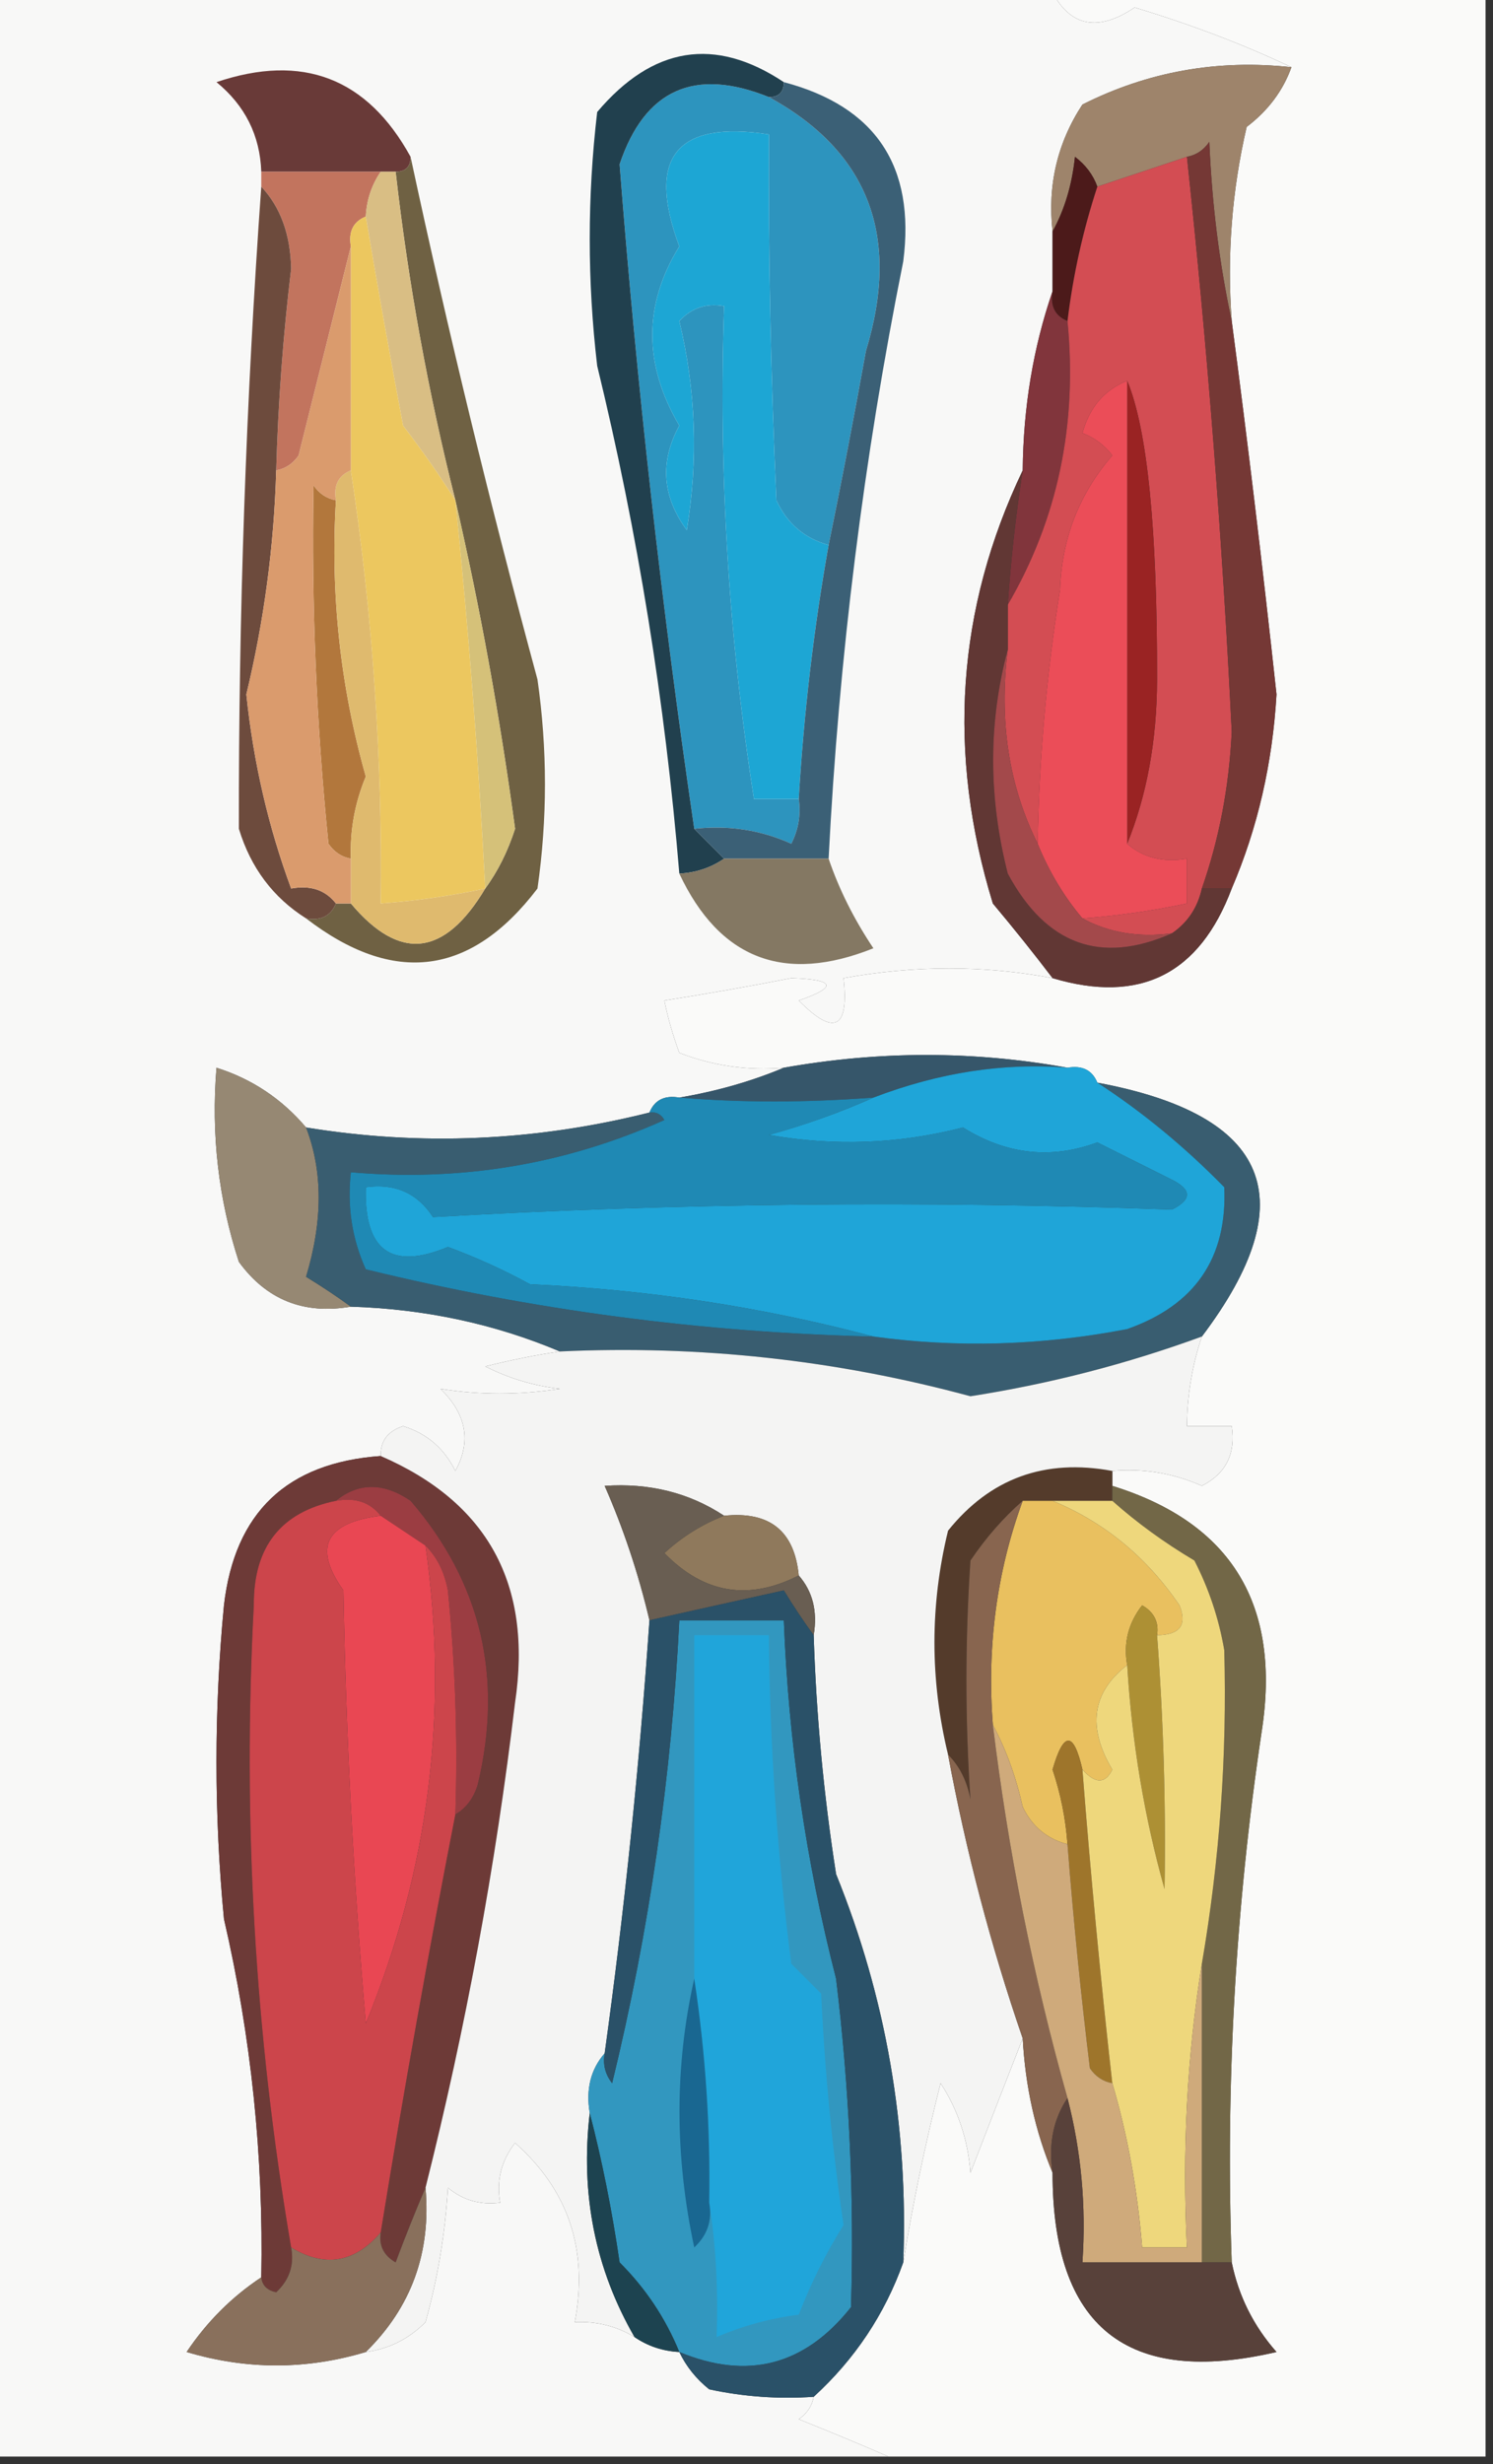 <?xml version="1.0" encoding="UTF-8"?>
<!DOCTYPE svg PUBLIC "-//W3C//DTD SVG 1.1//EN" "http://www.w3.org/Graphics/SVG/1.1/DTD/svg11.dtd">
<svg xmlns="http://www.w3.org/2000/svg" version="1.1" width="100px" height="165px" style="shape-rendering:geometricPrecision; text-rendering:geometricPrecision; image-rendering:optimizeQuality; fill-rule:evenodd; clip-rule:evenodd" xmlns:xlink="http://www.w3.org/1999/xlink">
<rect width="100%" height="100%" fill="#333333" stroke="none"/>
<g><path style="opacity:1" fill="#f8f8f7" d="M -0.5,-0.5 C 23.167,-0.5 46.833,-0.5 70.5,-0.5C 71.739,1.797 73.572,2.13 76,0.5C 79.789,1.645 83.289,2.978 86.5,4.5C 81.551,3.959 76.884,4.792 72.5,7C 70.821,9.565 70.154,12.398 70.5,15.5C 70.5,16.833 70.5,18.167 70.5,19.5C 69.205,23.267 68.539,27.267 68.5,31.5C 64.078,40.759 63.411,50.426 66.5,60.5C 67.906,62.178 69.239,63.844 70.5,65.5C 65.933,64.635 61.267,64.635 56.5,65.5C 56.875,68.907 55.875,69.407 53.5,67C 56.121,66.094 55.954,65.594 53,65.5C 50.176,66.054 47.343,66.554 44.5,67C 44.727,68.135 45.06,69.302 45.5,70.5C 47.747,71.374 50.08,71.708 52.5,71.5C 50.343,72.407 48.01,73.073 45.5,73.5C 44.508,73.328 43.842,73.662 43.5,74.5C 35.844,76.424 28.177,76.757 20.5,75.5C 18.88,73.587 16.88,72.253 14.5,71.5C 14.133,75.967 14.633,80.3 16,84.5C 17.848,87.041 20.348,88.041 23.5,87.5C 28.471,87.656 33.138,88.656 37.5,90.5C 35.954,90.724 34.287,91.057 32.5,91.5C 34.078,92.298 35.744,92.798 37.5,93C 34.764,93.422 32.098,93.422 29.5,93C 31.245,94.692 31.578,96.525 30.5,98.5C 29.751,96.988 28.584,95.988 27,95.5C 25.97,95.836 25.47,96.503 25.5,97.5C 19.219,97.948 15.719,101.282 15,107.5C 14.333,114.5 14.333,121.5 15,128.5C 16.82,136.36 17.653,144.36 17.5,152.5C 15.521,153.812 13.854,155.479 12.5,157.5C 16.512,158.698 20.512,158.698 24.5,157.5C 26.044,157.297 27.378,156.63 28.5,155.5C 29.321,152.553 29.821,149.553 30,146.5C 31.011,147.337 32.178,147.67 33.5,147.5C 33.238,146.022 33.571,144.689 34.5,143.5C 38.077,146.666 39.41,150.666 38.5,155.5C 39.959,155.433 41.292,155.766 42.5,156.5C 43.391,157.11 44.391,157.443 45.5,157.5C 45.953,158.458 46.62,159.292 47.5,160C 49.81,160.497 52.143,160.663 54.5,160.5C 54.389,161.117 54.056,161.617 53.5,162C 55.611,162.845 57.611,163.678 59.5,164.5C 39.5,164.5 19.5,164.5 -0.5,164.5C -0.5,109.5 -0.5,54.5 -0.5,-0.5 Z"/></g>
<g><path style="opacity:1" fill="#fafaf9" d="M 70.5,-0.5 C 80.167,-0.5 89.833,-0.5 99.5,-0.5C 99.5,54.5 99.5,109.5 99.5,164.5C 86.167,164.5 72.833,164.5 59.5,164.5C 57.611,163.678 55.611,162.845 53.5,162C 54.056,161.617 54.389,161.117 54.5,160.5C 57.256,157.982 59.256,154.982 60.5,151.5C 61.138,147.573 61.971,143.573 63,139.5C 64.163,141.285 64.829,143.285 65,145.5C 66.115,142.617 67.282,139.617 68.5,136.5C 68.676,139.727 69.343,142.727 70.5,145.5C 70.496,155.833 75.496,159.833 85.5,157.5C 83.962,155.757 82.962,153.757 82.5,151.5C 82.08,139.587 82.746,127.754 84.5,116C 85.836,107.483 82.502,101.983 74.5,99.5C 74.5,99.167 74.5,98.833 74.5,98.5C 76.591,98.318 78.591,98.652 80.5,99.5C 82.111,98.68 82.778,97.346 82.5,95.5C 81.5,95.5 80.5,95.5 79.5,95.5C 79.517,93.435 79.85,91.435 80.5,89.5C 87.425,80.328 85.092,74.661 73.5,72.5C 73.158,71.662 72.492,71.328 71.5,71.5C 65.223,70.363 58.89,70.363 52.5,71.5C 50.08,71.708 47.747,71.374 45.5,70.5C 45.06,69.302 44.727,68.135 44.5,67C 47.343,66.554 50.176,66.054 53,65.5C 55.954,65.594 56.121,66.094 53.5,67C 55.875,69.407 56.875,68.907 56.5,65.5C 61.267,64.635 65.933,64.635 70.5,65.5C 76.343,67.245 80.343,65.245 82.5,59.5C 84.23,55.467 85.23,51.134 85.5,46.5C 84.579,38.011 83.579,29.678 82.5,21.5C 82.174,17.116 82.508,12.783 83.5,8.5C 84.934,7.412 85.934,6.078 86.5,4.5C 83.289,2.978 79.789,1.645 76,0.5C 73.572,2.13 71.739,1.797 70.5,-0.5 Z"/></g>
<g><path style="opacity:1" fill="#693a38" d="M 27.5,10.5 C 27.5,11.167 27.167,11.5 26.5,11.5C 26.167,11.5 25.833,11.5 25.5,11.5C 22.833,11.5 20.167,11.5 17.5,11.5C 17.415,9.071 16.415,7.071 14.5,5.5C 20.266,3.553 24.6,5.22 27.5,10.5 Z"/></g>
<g><path style="opacity:1" fill="#2d94be" d="M 51.5,6.5 C 58.176,10.158 60.343,15.825 58,23.5C 57.209,27.887 56.375,32.221 55.5,36.5C 53.887,36.056 52.72,35.056 52,33.5C 51.625,25.214 51.459,17.047 51.5,9C 45.289,8.048 43.289,10.548 45.5,16.5C 43.093,20.404 43.093,24.404 45.5,28.5C 44.182,30.912 44.349,33.246 46,35.5C 46.777,30.778 46.61,26.111 45.5,21.5C 46.325,20.614 47.325,20.281 48.5,20.5C 48.127,31.587 48.793,42.587 50.5,53.5C 51.5,53.5 52.5,53.5 53.5,53.5C 53.65,54.552 53.483,55.552 53,56.5C 50.959,55.577 48.792,55.244 46.5,55.5C 44.312,40.585 42.645,25.752 41.5,11C 43.181,5.994 46.515,4.494 51.5,6.5 Z"/></g>
<g><path style="opacity:1" fill="#9e846b" d="M 86.5,4.5 C 85.934,6.078 84.934,7.412 83.5,8.5C 82.508,12.783 82.174,17.116 82.5,21.5C 81.676,17.688 81.176,13.688 81,9.5C 80.617,10.056 80.117,10.389 79.5,10.5C 77.5,11.167 75.5,11.833 73.5,12.5C 73.217,11.711 72.717,11.044 72,10.5C 71.802,12.382 71.302,14.048 70.5,15.5C 70.154,12.398 70.821,9.565 72.5,7C 76.884,4.792 81.551,3.959 86.5,4.5 Z"/></g>
<g><path style="opacity:1" fill="#4c1a1a" d="M 73.5,12.5 C 72.539,15.426 71.873,18.426 71.5,21.5C 70.662,21.158 70.328,20.492 70.5,19.5C 70.5,18.167 70.5,16.833 70.5,15.5C 71.302,14.048 71.802,12.382 72,10.5C 72.717,11.044 73.217,11.711 73.5,12.5 Z"/></g>
<g><path style="opacity:1" fill="#c2745e" d="M 17.5,12.5 C 17.5,12.167 17.5,11.833 17.5,11.5C 20.167,11.5 22.833,11.5 25.5,11.5C 24.89,12.391 24.557,13.391 24.5,14.5C 23.662,14.842 23.328,15.508 23.5,16.5C 22.366,21.038 21.199,25.705 20,30.5C 19.617,31.056 19.117,31.389 18.5,31.5C 18.626,26.989 18.959,22.489 19.5,18C 19.453,15.705 18.787,13.871 17.5,12.5 Z"/></g>
<g><path style="opacity:1" fill="#6f6143" d="M 27.5,10.5 C 30.008,22.186 32.842,33.853 36,45.5C 36.667,50.167 36.667,54.833 36,59.5C 31.543,65.351 26.377,66.017 20.5,61.5C 21.492,61.672 22.158,61.338 22.5,60.5C 22.833,60.5 23.167,60.5 23.5,60.5C 26.774,64.402 29.774,64.069 32.5,59.5C 33.339,58.359 34.006,57.026 34.5,55.5C 33.484,47.987 32.151,40.654 30.5,33.5C 28.68,26.285 27.346,18.952 26.5,11.5C 27.167,11.5 27.5,11.167 27.5,10.5 Z"/></g>
<g><path style="opacity:1" fill="#d9be84" d="M 25.5,11.5 C 25.833,11.5 26.167,11.5 26.5,11.5C 27.346,18.952 28.68,26.285 30.5,33.5C 29.453,31.849 28.286,30.183 27,28.5C 26.098,23.706 25.265,19.039 24.5,14.5C 24.557,13.391 24.89,12.391 25.5,11.5 Z"/></g>
<g><path style="opacity:1" fill="#21404e" d="M 52.5,5.5 C 52.5,6.167 52.167,6.5 51.5,6.5C 46.515,4.494 43.181,5.994 41.5,11C 42.645,25.752 44.312,40.585 46.5,55.5C 47.167,56.167 47.833,56.833 48.5,57.5C 47.609,58.11 46.609,58.443 45.5,58.5C 44.546,46.986 42.713,35.652 40,24.5C 39.333,18.833 39.333,13.167 40,7.5C 43.72,3.101 47.887,2.434 52.5,5.5 Z"/></g>
<g><path style="opacity:1" fill="#1da6d4" d="M 55.5,36.5 C 54.508,42.084 53.841,47.751 53.5,53.5C 52.5,53.5 51.5,53.5 50.5,53.5C 48.793,42.587 48.127,31.587 48.5,20.5C 47.325,20.281 46.325,20.614 45.5,21.5C 46.61,26.111 46.777,30.778 46,35.5C 44.349,33.246 44.182,30.912 45.5,28.5C 43.093,24.404 43.093,20.404 45.5,16.5C 43.289,10.548 45.289,8.048 51.5,9C 51.459,17.047 51.625,25.214 52,33.5C 52.72,35.056 53.887,36.056 55.5,36.5 Z"/></g>
<g><path style="opacity:1" fill="#81353c" d="M 70.5,19.5 C 70.328,20.492 70.662,21.158 71.5,21.5C 72.178,28.43 70.845,34.763 67.5,40.5C 67.704,37.482 68.037,34.482 68.5,31.5C 68.539,27.267 69.205,23.267 70.5,19.5 Z"/></g>
<g><path style="opacity:1" fill="#b2773c" d="M 22.5,33.5 C 22.125,39.792 22.791,45.959 24.5,52C 23.767,53.766 23.433,55.599 23.5,57.5C 22.883,57.389 22.383,57.056 22,56.5C 21.19,48.502 20.857,40.502 21,32.5C 21.383,33.056 21.883,33.389 22.5,33.5 Z"/></g>
<g><path style="opacity:1" fill="#d5c179" d="M 30.5,33.5 C 32.151,40.654 33.484,47.987 34.5,55.5C 34.006,57.026 33.339,58.359 32.5,59.5C 32.052,50.814 31.386,42.148 30.5,33.5 Z"/></g>
<g><path style="opacity:1" fill="#3b6076" d="M 52.5,5.5 C 58.652,7.129 61.319,11.129 60.5,17.5C 57.853,30.678 56.186,44.011 55.5,57.5C 53.167,57.5 50.833,57.5 48.5,57.5C 47.833,56.833 47.167,56.167 46.5,55.5C 48.792,55.244 50.959,55.577 53,56.5C 53.483,55.552 53.65,54.552 53.5,53.5C 53.841,47.751 54.508,42.084 55.5,36.5C 56.375,32.221 57.209,27.887 58,23.5C 60.343,15.825 58.176,10.158 51.5,6.5C 52.167,6.5 52.5,6.167 52.5,5.5 Z"/></g>
<g><path style="opacity:1" fill="#dfba6e" d="M 23.5,31.5 C 24.954,41.104 25.621,50.77 25.5,60.5C 27.861,60.326 30.194,59.993 32.5,59.5C 29.774,64.069 26.774,64.402 23.5,60.5C 23.5,59.5 23.5,58.5 23.5,57.5C 23.433,55.599 23.767,53.766 24.5,52C 22.791,45.959 22.125,39.792 22.5,33.5C 22.328,32.508 22.662,31.842 23.5,31.5 Z"/></g>
<g><path style="opacity:1" fill="#6d4b3d" d="M 17.5,12.5 C 18.787,13.871 19.453,15.705 19.5,18C 18.959,22.489 18.626,26.989 18.5,31.5C 18.355,36.562 17.688,41.562 16.5,46.5C 16.974,51.041 17.974,55.375 19.5,59.5C 20.791,59.263 21.791,59.596 22.5,60.5C 22.158,61.338 21.492,61.672 20.5,61.5C 18.292,60.106 16.792,58.106 16,55.5C 15.977,41.155 16.477,26.821 17.5,12.5 Z"/></g>
<g><path style="opacity:1" fill="#ecc75f" d="M 24.5,14.5 C 25.265,19.039 26.098,23.706 27,28.5C 28.286,30.183 29.453,31.849 30.5,33.5C 31.386,42.148 32.052,50.814 32.5,59.5C 30.194,59.993 27.861,60.326 25.5,60.5C 25.621,50.77 24.954,41.104 23.5,31.5C 23.5,26.5 23.5,21.5 23.5,16.5C 23.328,15.508 23.662,14.842 24.5,14.5 Z"/></g>
<g><path style="opacity:1" fill="#da9b6d" d="M 23.5,16.5 C 23.5,21.5 23.5,26.5 23.5,31.5C 22.662,31.842 22.328,32.508 22.5,33.5C 21.883,33.389 21.383,33.056 21,32.5C 20.857,40.502 21.19,48.502 22,56.5C 22.383,57.056 22.883,57.389 23.5,57.5C 23.5,58.5 23.5,59.5 23.5,60.5C 23.167,60.5 22.833,60.5 22.5,60.5C 21.791,59.596 20.791,59.263 19.5,59.5C 17.974,55.375 16.974,51.041 16.5,46.5C 17.688,41.562 18.355,36.562 18.5,31.5C 19.117,31.389 19.617,31.056 20,30.5C 21.199,25.705 22.366,21.038 23.5,16.5 Z"/></g>
<g><path style="opacity:1" fill="#d34d53" d="M 79.5,10.5 C 80.875,23.293 81.875,36.126 82.5,49C 82.328,52.682 81.661,56.182 80.5,59.5C 80.218,60.778 79.551,61.778 78.5,62.5C 76.265,62.795 74.265,62.461 72.5,61.5C 74.861,61.326 77.194,60.993 79.5,60.5C 79.5,59.5 79.5,58.5 79.5,57.5C 77.901,57.768 76.568,57.434 75.5,56.5C 76.822,53.232 77.489,49.565 77.5,45.5C 77.515,35.403 76.848,28.736 75.5,25.5C 73.974,26.105 72.974,27.271 72.5,29C 73.308,29.308 73.975,29.808 74.5,30.5C 72.283,33.068 71.116,36.068 71,39.5C 70.096,45.135 69.596,50.802 69.5,56.5C 67.57,52.627 66.903,48.294 67.5,43.5C 67.5,42.5 67.5,41.5 67.5,40.5C 70.845,34.763 72.178,28.43 71.5,21.5C 71.873,18.426 72.539,15.426 73.5,12.5C 75.5,11.833 77.5,11.167 79.5,10.5 Z"/></g>
<g><path style="opacity:1" fill="#9a2323" d="M 75.5,56.5 C 75.5,46.167 75.5,35.833 75.5,25.5C 76.848,28.736 77.515,35.403 77.5,45.5C 77.489,49.565 76.822,53.232 75.5,56.5 Z"/></g>
<g><path style="opacity:1" fill="#eb4d58" d="M 75.5,25.5 C 75.5,35.833 75.5,46.167 75.5,56.5C 76.568,57.434 77.901,57.768 79.5,57.5C 79.5,58.5 79.5,59.5 79.5,60.5C 77.194,60.993 74.861,61.326 72.5,61.5C 71.263,60.035 70.263,58.368 69.5,56.5C 69.596,50.802 70.096,45.135 71,39.5C 71.116,36.068 72.283,33.068 74.5,30.5C 73.975,29.808 73.308,29.308 72.5,29C 72.974,27.271 73.974,26.105 75.5,25.5 Z"/></g>
<g><path style="opacity:1" fill="#753835" d="M 82.5,21.5 C 83.579,29.678 84.579,38.011 85.5,46.5C 85.23,51.134 84.23,55.467 82.5,59.5C 81.833,59.5 81.167,59.5 80.5,59.5C 81.661,56.182 82.328,52.682 82.5,49C 81.875,36.126 80.875,23.293 79.5,10.5C 80.117,10.389 80.617,10.056 81,9.5C 81.176,13.688 81.676,17.688 82.5,21.5 Z"/></g>
<g><path style="opacity:1" fill="#613734" d="M 68.5,31.5 C 68.037,34.482 67.704,37.482 67.5,40.5C 67.5,41.5 67.5,42.5 67.5,43.5C 66.196,48.37 66.196,53.37 67.5,58.5C 70.066,63.275 73.732,64.609 78.5,62.5C 79.551,61.778 80.218,60.778 80.5,59.5C 81.167,59.5 81.833,59.5 82.5,59.5C 80.343,65.245 76.343,67.245 70.5,65.5C 69.239,63.844 67.906,62.178 66.5,60.5C 63.411,50.426 64.078,40.759 68.5,31.5 Z"/></g>
<g><path style="opacity:1" fill="#a3494b" d="M 67.5,43.5 C 66.903,48.294 67.57,52.627 69.5,56.5C 70.263,58.368 71.263,60.035 72.5,61.5C 74.265,62.461 76.265,62.795 78.5,62.5C 73.732,64.609 70.066,63.275 67.5,58.5C 66.196,53.37 66.196,48.37 67.5,43.5 Z"/></g>
<g><path style="opacity:1" fill="#847863" d="M 48.5,57.5 C 50.833,57.5 53.167,57.5 55.5,57.5C 56.199,59.556 57.199,61.556 58.5,63.5C 52.525,65.891 48.192,64.224 45.5,58.5C 46.609,58.443 47.609,58.11 48.5,57.5 Z"/></g>
<g><path style="opacity:1" fill="#36566a" d="M 71.5,71.5 C 67.241,71.151 62.908,71.817 58.5,73.5C 53.959,73.843 49.626,73.843 45.5,73.5C 48.01,73.073 50.343,72.407 52.5,71.5C 58.89,70.363 65.223,70.363 71.5,71.5 Z"/></g>
<g><path style="opacity:1" fill="#968873" d="M 20.5,75.5 C 21.629,78.426 21.629,81.759 20.5,85.5C 21.602,86.176 22.602,86.842 23.5,87.5C 20.348,88.041 17.848,87.041 16,84.5C 14.633,80.3 14.133,75.967 14.5,71.5C 16.88,72.253 18.88,73.587 20.5,75.5 Z"/></g>
<g><path style="opacity:1" fill="#395d70" d="M 73.5,72.5 C 85.092,74.661 87.425,80.328 80.5,89.5C 75.486,91.336 70.32,92.67 65,93.5C 56.023,91.067 46.857,90.067 37.5,90.5C 33.138,88.656 28.471,87.656 23.5,87.5C 22.602,86.842 21.602,86.176 20.5,85.5C 21.629,81.759 21.629,78.426 20.5,75.5C 28.177,76.757 35.844,76.424 43.5,74.5C 43.938,74.435 44.272,74.601 44.5,75C 37.874,77.975 30.874,79.141 23.5,78.5C 23.244,80.793 23.577,82.959 24.5,85C 35.642,87.726 46.976,89.226 58.5,89.5C 64.104,90.273 69.771,90.107 75.5,89C 80.044,87.401 82.21,84.234 82,79.5C 79.331,76.778 76.498,74.445 73.5,72.5 Z"/></g>
<g><path style="opacity:1" fill="#1f89b4" d="M 43.5,74.5 C 43.842,73.662 44.508,73.328 45.5,73.5C 49.626,73.843 53.959,73.843 58.5,73.5C 56.337,74.469 54.004,75.302 51.5,76C 55.89,76.772 60.223,76.606 64.5,75.5C 67.399,77.316 70.399,77.649 73.5,76.5C 75.167,77.333 76.833,78.167 78.5,79C 79.833,79.667 79.833,80.333 78.5,81C 61.88,80.394 45.38,80.561 29,81.5C 27.951,79.893 26.451,79.227 24.5,79.5C 24.376,83.749 26.209,85.082 30,83.5C 31.893,84.196 33.726,85.03 35.5,86C 43.428,86.359 51.094,87.525 58.5,89.5C 46.976,89.226 35.642,87.726 24.5,85C 23.577,82.959 23.244,80.793 23.5,78.5C 30.874,79.141 37.874,77.975 44.5,75C 44.272,74.601 43.938,74.435 43.5,74.5 Z"/></g>
<g><path style="opacity:1" fill="#1fa5d8" d="M 71.5,71.5 C 72.492,71.328 73.158,71.662 73.5,72.5C 76.498,74.445 79.331,76.778 82,79.5C 82.21,84.234 80.044,87.401 75.5,89C 69.771,90.107 64.104,90.273 58.5,89.5C 51.094,87.525 43.428,86.359 35.5,86C 33.726,85.03 31.893,84.196 30,83.5C 26.209,85.082 24.376,83.749 24.5,79.5C 26.451,79.227 27.951,79.893 29,81.5C 45.38,80.561 61.88,80.394 78.5,81C 79.833,80.333 79.833,79.667 78.5,79C 76.833,78.167 75.167,77.333 73.5,76.5C 70.399,77.649 67.399,77.316 64.5,75.5C 60.223,76.606 55.89,76.772 51.5,76C 54.004,75.302 56.337,74.469 58.5,73.5C 62.908,71.817 67.241,71.151 71.5,71.5 Z"/></g>
<g><path style="opacity:1" fill="#6d3a37" d="M 25.5,97.5 C 32.673,100.609 35.673,106.109 34.5,114C 33.195,124.967 31.195,135.8 28.5,146.5C 27.837,148.042 27.17,149.709 26.5,151.5C 25.703,151.043 25.369,150.376 25.5,149.5C 27.022,140.124 28.689,130.791 30.5,121.5C 31.222,121.082 31.722,120.416 32,119.5C 33.719,112.304 32.219,105.971 27.5,100.5C 25.684,99.265 24.017,99.265 22.5,100.5C 18.81,101.255 16.976,103.588 17,107.5C 16.236,121.932 17.07,136.266 19.5,150.5C 19.719,151.675 19.386,152.675 18.5,153.5C 17.893,153.376 17.56,153.043 17.5,152.5C 17.653,144.36 16.82,136.36 15,128.5C 14.333,121.5 14.333,114.5 15,107.5C 15.719,101.282 19.219,97.948 25.5,97.5 Z"/></g>
<g><path style="opacity:1" fill="#543b2b" d="M 74.5,98.5 C 74.5,98.833 74.5,99.167 74.5,99.5C 74.5,99.833 74.5,100.167 74.5,100.5C 73.167,100.5 71.833,100.5 70.5,100.5C 69.833,100.5 69.167,100.5 68.5,100.5C 67.199,101.64 66.032,102.973 65,104.5C 64.641,109.859 64.641,115.193 65,120.5C 64.768,119.263 64.268,118.263 63.5,117.5C 62.285,112.485 62.285,107.485 63.5,102.5C 66.317,98.993 69.983,97.659 74.5,98.5 Z"/></g>
<g><path style="opacity:1" fill="#9b3d42" d="M 22.5,100.5 C 24.017,99.265 25.684,99.265 27.5,100.5C 32.219,105.971 33.719,112.304 32,119.5C 31.722,120.416 31.222,121.082 30.5,121.5C 30.666,116.489 30.499,111.489 30,106.5C 29.768,105.263 29.268,104.263 28.5,103.5C 27.5,102.833 26.5,102.167 25.5,101.5C 24.791,100.596 23.791,100.263 22.5,100.5 Z"/></g>
<g><path style="opacity:1" fill="#f4f4f3" d="M 80.5,89.5 C 79.85,91.435 79.517,93.435 79.5,95.5C 80.5,95.5 81.5,95.5 82.5,95.5C 82.778,97.346 82.111,98.68 80.5,99.5C 78.591,98.652 76.591,98.318 74.5,98.5C 69.983,97.659 66.317,98.993 63.5,102.5C 62.285,107.485 62.285,112.485 63.5,117.5C 64.704,123.985 66.371,130.319 68.5,136.5C 67.282,139.617 66.115,142.617 65,145.5C 64.829,143.285 64.163,141.285 63,139.5C 61.971,143.573 61.138,147.573 60.5,151.5C 60.849,142.429 59.349,133.762 56,125.5C 55.17,120.192 54.67,114.859 54.5,109.5C 54.768,107.901 54.434,106.568 53.5,105.5C 53.213,102.516 51.547,101.183 48.5,101.5C 46.162,99.96 43.495,99.294 40.5,99.5C 41.759,102.366 42.759,105.366 43.5,108.5C 42.83,118.204 41.83,127.87 40.5,137.5C 39.566,138.568 39.232,139.901 39.5,141.5C 38.867,146.933 39.867,151.933 42.5,156.5C 41.292,155.766 39.959,155.433 38.5,155.5C 39.41,150.666 38.077,146.666 34.5,143.5C 33.571,144.689 33.238,146.022 33.5,147.5C 32.178,147.67 31.011,147.337 30,146.5C 29.821,149.553 29.321,152.553 28.5,155.5C 27.378,156.63 26.044,157.297 24.5,157.5C 27.547,154.514 28.881,150.848 28.5,146.5C 31.195,135.8 33.195,124.967 34.5,114C 35.673,106.109 32.673,100.609 25.5,97.5C 25.47,96.503 25.97,95.836 27,95.5C 28.584,95.988 29.751,96.988 30.5,98.5C 31.578,96.525 31.245,94.692 29.5,93C 32.098,93.422 34.764,93.422 37.5,93C 35.744,92.798 34.078,92.298 32.5,91.5C 34.287,91.057 35.954,90.724 37.5,90.5C 46.857,90.067 56.023,91.067 65,93.5C 70.32,92.67 75.486,91.336 80.5,89.5 Z"/></g>
<g><path style="opacity:1" fill="#8f795c" d="M 48.5,101.5 C 51.547,101.183 53.213,102.516 53.5,105.5C 50.136,107.213 47.136,106.713 44.5,104C 45.693,102.905 47.027,102.072 48.5,101.5 Z"/></g>
<g><path style="opacity:1" fill="#695e52" d="M 48.5,101.5 C 47.027,102.072 45.693,102.905 44.5,104C 47.136,106.713 50.136,107.213 53.5,105.5C 54.434,106.568 54.768,107.901 54.5,109.5C 53.842,108.602 53.176,107.602 52.5,106.5C 49.47,107.169 46.47,107.835 43.5,108.5C 42.759,105.366 41.759,102.366 40.5,99.5C 43.495,99.294 46.162,99.96 48.5,101.5 Z"/></g>
<g><path style="opacity:1" fill="#e9c05f" d="M 68.5,100.5 C 69.167,100.5 69.833,100.5 70.5,100.5C 73.971,101.934 76.804,104.267 79,107.5C 79.528,108.816 79.028,109.483 77.5,109.5C 77.631,108.624 77.297,107.957 76.5,107.5C 75.571,108.689 75.238,110.022 75.5,111.5C 73.142,113.321 72.809,115.655 74.5,118.5C 74.03,119.463 73.364,119.463 72.5,118.5C 71.909,115.917 71.242,115.917 70.5,118.5C 71.046,120.135 71.38,121.801 71.5,123.5C 70.13,123.144 69.13,122.31 68.5,121C 68.046,118.97 67.38,117.137 66.5,115.5C 66.094,110.26 66.76,105.26 68.5,100.5 Z"/></g>
<g><path style="opacity:1" fill="#ad9034" d="M 77.5,109.5 C 77.928,115.176 78.095,120.843 78,126.5C 76.645,121.667 75.811,116.667 75.5,111.5C 75.238,110.022 75.571,108.689 76.5,107.5C 77.297,107.957 77.631,108.624 77.5,109.5 Z"/></g>
<g><path style="opacity:1" fill="#3297bf" d="M 45.5,157.5 C 44.577,155.241 43.244,153.241 41.5,151.5C 40.989,147.998 40.322,144.665 39.5,141.5C 39.232,139.901 39.566,138.568 40.5,137.5C 40.369,138.239 40.536,138.906 41,139.5C 43.479,129.314 44.979,118.981 45.5,108.5C 47.833,108.5 50.167,108.5 52.5,108.5C 52.813,116.627 53.979,124.627 56,132.5C 56.889,139.826 57.222,147.159 57,154.5C 53.908,158.405 50.074,159.405 45.5,157.5 Z"/></g>
<g><path style="opacity:1" fill="#e94753" d="M 25.5,101.5 C 26.5,102.167 27.5,102.833 28.5,103.5C 30.077,114.527 28.744,125.194 24.5,135.5C 23.668,125.851 23.168,116.184 23,106.5C 20.959,103.623 21.792,101.957 25.5,101.5 Z"/></g>
<g><path style="opacity:1" fill="#88654f" d="M 68.5,100.5 C 66.76,105.26 66.094,110.26 66.5,115.5C 67.532,123.995 69.199,132.329 71.5,140.5C 70.549,141.919 70.216,143.585 70.5,145.5C 69.343,142.727 68.676,139.727 68.5,136.5C 66.371,130.319 64.704,123.985 63.5,117.5C 64.268,118.263 64.768,119.263 65,120.5C 64.641,115.193 64.641,109.859 65,104.5C 66.032,102.973 67.199,101.64 68.5,100.5 Z"/></g>
<g><path style="opacity:1" fill="#cc454b" d="M 22.5,100.5 C 23.791,100.263 24.791,100.596 25.5,101.5C 21.792,101.957 20.959,103.623 23,106.5C 23.168,116.184 23.668,125.851 24.5,135.5C 28.744,125.194 30.077,114.527 28.5,103.5C 29.268,104.263 29.768,105.263 30,106.5C 30.499,111.489 30.666,116.489 30.5,121.5C 28.689,130.791 27.022,140.124 25.5,149.5C 23.751,151.531 21.751,151.865 19.5,150.5C 17.07,136.266 16.236,121.932 17,107.5C 16.976,103.588 18.81,101.255 22.5,100.5 Z"/></g>
<g><path style="opacity:1" fill="#9e752b" d="M 72.5,118.5 C 73.047,125.515 73.713,132.515 74.5,139.5C 73.883,139.389 73.383,139.056 73,138.5C 72.389,133.504 71.889,128.504 71.5,123.5C 71.38,121.801 71.046,120.135 70.5,118.5C 71.242,115.917 71.909,115.917 72.5,118.5 Z"/></g>
<g><path style="opacity:1" fill="#2a5168" d="M 54.5,109.5 C 54.67,114.859 55.17,120.192 56,125.5C 59.349,133.762 60.849,142.429 60.5,151.5C 59.256,154.982 57.256,157.982 54.5,160.5C 52.143,160.663 49.81,160.497 47.5,160C 46.62,159.292 45.953,158.458 45.5,157.5C 50.074,159.405 53.908,158.405 57,154.5C 57.222,147.159 56.889,139.826 56,132.5C 53.979,124.627 52.813,116.627 52.5,108.5C 50.167,108.5 47.833,108.5 45.5,108.5C 44.979,118.981 43.479,129.314 41,139.5C 40.536,138.906 40.369,138.239 40.5,137.5C 41.83,127.87 42.83,118.204 43.5,108.5C 46.47,107.835 49.47,107.169 52.5,106.5C 53.176,107.602 53.842,108.602 54.5,109.5 Z"/></g>
<g><path style="opacity:1" fill="#726747" d="M 74.5,99.5 C 82.502,101.983 85.836,107.483 84.5,116C 82.746,127.754 82.08,139.587 82.5,151.5C 81.833,151.5 81.167,151.5 80.5,151.5C 80.5,144.833 80.5,138.167 80.5,131.5C 81.692,124.551 82.192,117.551 82,110.5C 81.64,108.392 80.973,106.392 80,104.5C 77.985,103.303 76.151,101.97 74.5,100.5C 74.5,100.167 74.5,99.833 74.5,99.5 Z"/></g>
<g><path style="opacity:1" fill="#20a5da" d="M 47.5,147.5 C 47.587,142.463 47.254,137.463 46.5,132.5C 46.5,124.833 46.5,117.167 46.5,109.5C 48.167,109.5 49.833,109.5 51.5,109.5C 51.558,116.86 52.058,124.194 53,131.5C 53.667,132.167 54.333,132.833 55,133.5C 55.24,138.705 55.74,143.872 56.5,149C 55.311,150.895 54.311,152.895 53.5,155C 51.567,155.251 49.734,155.751 48,156.5C 48.114,153.314 47.947,150.314 47.5,147.5 Z"/></g>
<g><path style="opacity:1" fill="#eed77c" d="M 70.5,100.5 C 71.833,100.5 73.167,100.5 74.5,100.5C 76.151,101.97 77.985,103.303 80,104.5C 80.973,106.392 81.64,108.392 82,110.5C 82.192,117.551 81.692,124.551 80.5,131.5C 79.51,137.645 79.177,143.978 79.5,150.5C 78.5,150.5 77.5,150.5 76.5,150.5C 76.192,146.64 75.525,142.974 74.5,139.5C 73.713,132.515 73.047,125.515 72.5,118.5C 73.364,119.463 74.03,119.463 74.5,118.5C 72.809,115.655 73.142,113.321 75.5,111.5C 75.811,116.667 76.645,121.667 78,126.5C 78.095,120.843 77.928,115.176 77.5,109.5C 79.028,109.483 79.528,108.816 79,107.5C 76.804,104.267 73.971,101.934 70.5,100.5 Z"/></g>
<g><path style="opacity:1" fill="#196791" d="M 46.5,132.5 C 47.254,137.463 47.587,142.463 47.5,147.5C 47.719,148.675 47.386,149.675 46.5,150.5C 45.183,144.346 45.183,138.346 46.5,132.5 Z"/></g>
<g><path style="opacity:1" fill="#cfaa7b" d="M 66.5,115.5 C 67.38,117.137 68.046,118.97 68.5,121C 69.13,122.31 70.13,123.144 71.5,123.5C 71.889,128.504 72.389,133.504 73,138.5C 73.383,139.056 73.883,139.389 74.5,139.5C 75.525,142.974 76.192,146.64 76.5,150.5C 77.5,150.5 78.5,150.5 79.5,150.5C 79.177,143.978 79.51,137.645 80.5,131.5C 80.5,138.167 80.5,144.833 80.5,151.5C 77.833,151.5 75.167,151.5 72.5,151.5C 72.756,147.731 72.423,144.064 71.5,140.5C 69.199,132.329 67.532,123.995 66.5,115.5 Z"/></g>
<g><path style="opacity:1" fill="#1d4350" d="M 39.5,141.5 C 40.322,144.665 40.989,147.998 41.5,151.5C 43.244,153.241 44.577,155.241 45.5,157.5C 44.391,157.443 43.391,157.11 42.5,156.5C 39.867,151.933 38.867,146.933 39.5,141.5 Z"/></g>
<g><path style="opacity:1" fill="#58413a" d="M 71.5,140.5 C 72.423,144.064 72.756,147.731 72.5,151.5C 75.167,151.5 77.833,151.5 80.5,151.5C 81.167,151.5 81.833,151.5 82.5,151.5C 82.962,153.757 83.962,155.757 85.5,157.5C 75.496,159.833 70.496,155.833 70.5,145.5C 70.216,143.585 70.549,141.919 71.5,140.5 Z"/></g>
<g><path style="opacity:1" fill="#89705c" d="M 28.5,146.5 C 28.881,150.848 27.547,154.514 24.5,157.5C 20.512,158.698 16.512,158.698 12.5,157.5C 13.854,155.479 15.521,153.812 17.5,152.5C 17.56,153.043 17.893,153.376 18.5,153.5C 19.386,152.675 19.719,151.675 19.5,150.5C 21.751,151.865 23.751,151.531 25.5,149.5C 25.369,150.376 25.703,151.043 26.5,151.5C 27.17,149.709 27.837,148.042 28.5,146.5 Z"/></g>
</svg>
